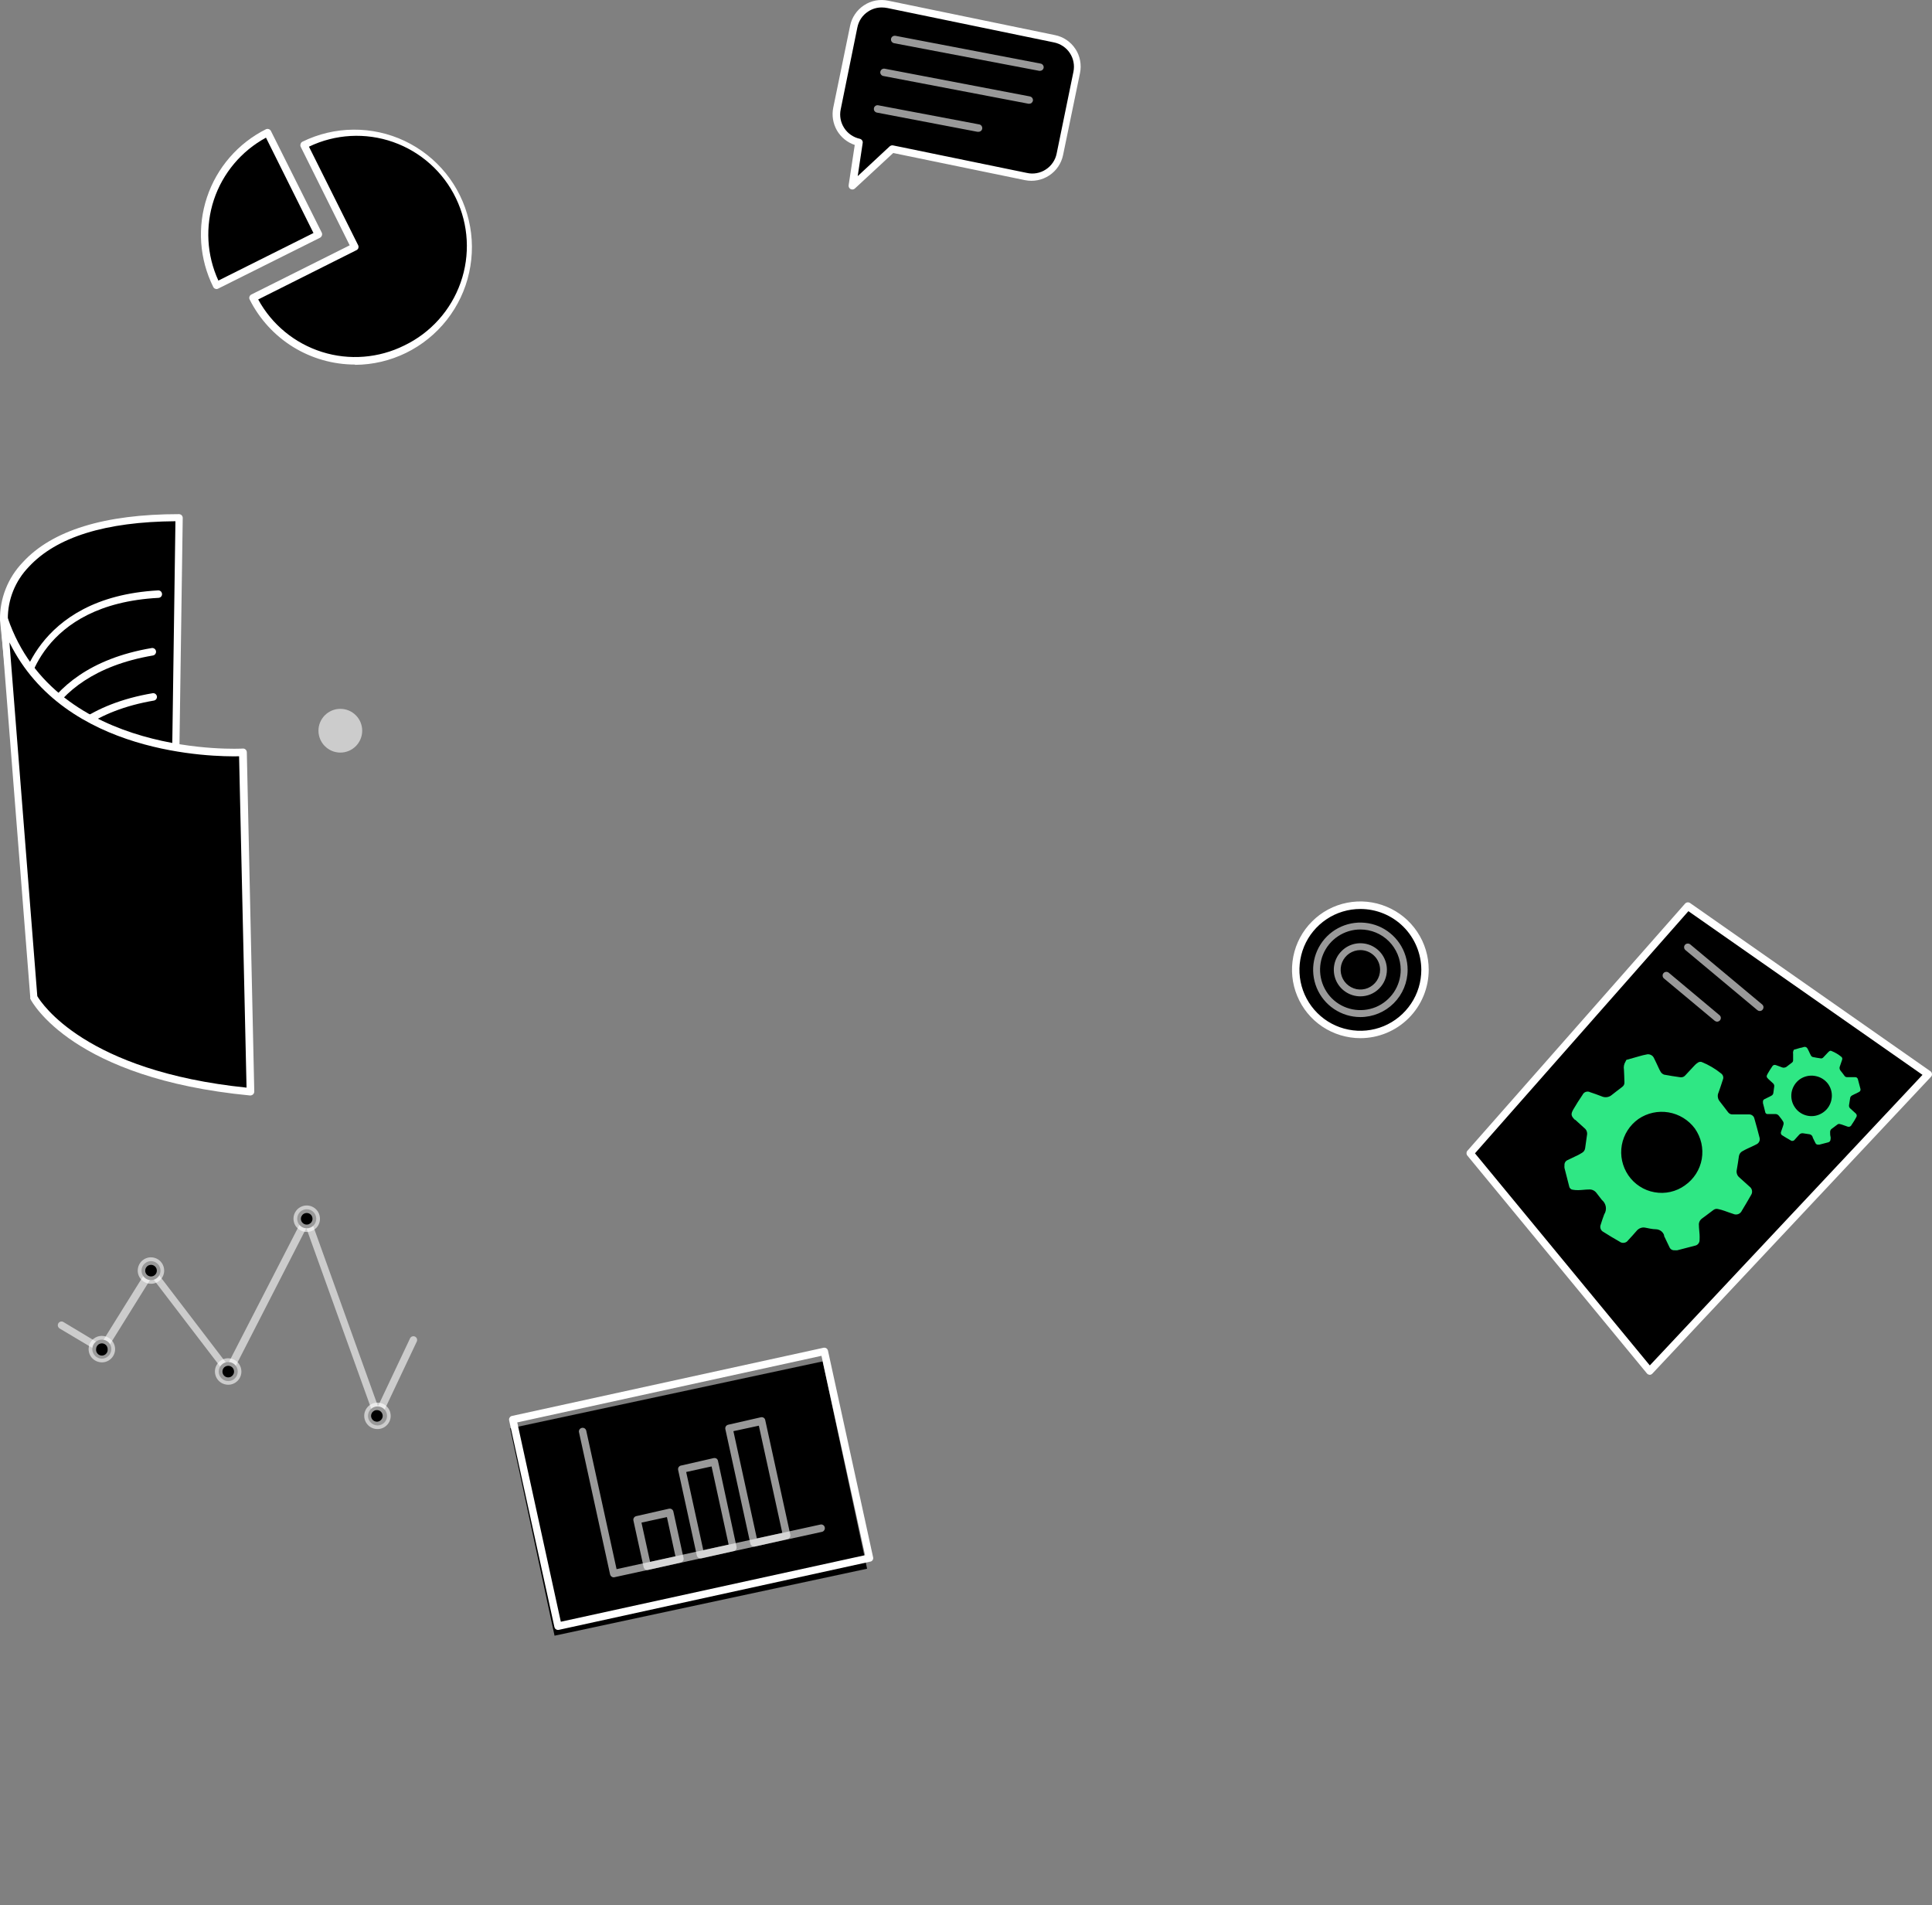 <?xml version="1.0"?>
<svg width="360" height="355" xmlns="http://www.w3.org/2000/svg" xmlns:svg="http://www.w3.org/2000/svg">
 <rect width="100%" height="100%" fill="#808080" stroke="none"/>
 <g class="layer">
  <title>Layer 1</title>
  <path d="m70.35,264.52c-0.14,0 -0.27,-0.05 -0.38,-0.13c-0.11,-0.08 -0.19,-0.2 -0.23,-0.32l-12.66,-35.24l-13.86,27.06c-0.05,0.1 -0.13,0.19 -0.23,0.25c-0.1,0.07 -0.21,0.11 -0.32,0.12c-0.12,0.01 -0.24,-0.01 -0.34,-0.06c-0.11,-0.05 -0.2,-0.12 -0.27,-0.21l-13.78,-18.02l-8.62,13.86c-0.05,0.07 -0.11,0.14 -0.18,0.2c-0.07,0.05 -0.16,0.09 -0.24,0.11c-0.09,0.02 -0.18,0.03 -0.27,0.02c-0.09,-0.02 -0.18,-0.05 -0.26,-0.1l-7.61,-4.53c-0.15,-0.1 -0.26,-0.25 -0.31,-0.43c-0.04,-0.18 -0.01,-0.37 0.08,-0.53c0.05,-0.08 0.11,-0.14 0.18,-0.2c0.08,-0.05 0.16,-0.09 0.25,-0.12c0.09,-0.02 0.18,-0.02 0.27,-0.01c0.09,0.02 0.18,0.05 0.26,0.1l6.93,4.16l8.78,-14.1c0.07,-0.09 0.15,-0.17 0.24,-0.23c0.1,-0.05 0.21,-0.08 0.32,-0.09c0.11,-0.01 0.22,0.01 0.33,0.05c0.1,0.05 0.19,0.12 0.25,0.21l13.72,17.95l14.14,-27.5c0.06,-0.12 0.16,-0.22 0.28,-0.29c0.12,-0.07 0.25,-0.09 0.39,-0.08c0.13,0.01 0.26,0.05 0.37,0.14c0.1,0.08 0.18,0.19 0.22,0.32l12.63,35.15l6,-12.7c0.09,-0.15 0.23,-0.27 0.4,-0.32c0.17,-0.05 0.35,-0.04 0.5,0.04c0.16,0.07 0.29,0.21 0.35,0.37c0.06,0.16 0.06,0.34 0,0.51l-6.71,14.2c-0.05,0.12 -0.14,0.22 -0.25,0.29c-0.11,0.07 -0.24,0.1 -0.37,0.1z" fill="white" fill-opacity="0.6" id="svg_19"/>
  <path d="m18.98,253.16c0.98,0 1.77,-0.8 1.77,-1.78c0,-0.98 -0.79,-1.77 -1.77,-1.77c-0.98,0 -1.78,0.79 -1.78,1.77c0,0.98 0.8,1.78 1.78,1.78z" fill="black" id="svg_20"/>
  <path d="m18.99,253.85c-0.49,0 -0.96,-0.14 -1.37,-0.41c-0.41,-0.27 -0.73,-0.65 -0.92,-1.1c-0.19,-0.45 -0.24,-0.95 -0.14,-1.43c0.09,-0.48 0.32,-0.92 0.67,-1.27c0.34,-0.34 0.78,-0.58 1.26,-0.68c0.48,-0.09 0.98,-0.04 1.43,0.14c0.45,0.19 0.84,0.5 1.11,0.91c0.27,0.41 0.42,0.88 0.42,1.37c0,0.65 -0.26,1.28 -0.72,1.74c-0.46,0.47 -1.09,0.73 -1.74,0.73zm0,-3.54c-0.14,0 -0.28,0.03 -0.41,0.08c-0.13,0.05 -0.25,0.13 -0.35,0.23c-0.1,0.1 -0.18,0.22 -0.24,0.35c-0.05,0.13 -0.08,0.27 -0.08,0.41c-0.02,0.15 0,0.31 0.04,0.45c0.05,0.15 0.13,0.28 0.23,0.39c0.1,0.12 0.22,0.21 0.36,0.27c0.14,0.06 0.29,0.1 0.45,0.1c0.15,0 0.3,-0.04 0.44,-0.1c0.14,-0.06 0.26,-0.15 0.36,-0.27c0.1,-0.11 0.18,-0.24 0.23,-0.39c0.04,-0.14 0.06,-0.3 0.04,-0.45c0,-0.28 -0.11,-0.55 -0.31,-0.75c-0.2,-0.2 -0.47,-0.32 -0.76,-0.32z" fill="white" fill-opacity="0.6" id="svg_21"/>
  <path d="m28.14,238.53c0.98,0 1.77,-0.79 1.77,-1.77c0,-0.98 -0.79,-1.77 -1.77,-1.77c-0.98,0 -1.77,0.79 -1.77,1.77c0,0.98 0.79,1.77 1.77,1.77z" fill="black" id="svg_22"/>
  <path d="m28.14,239.21c-0.49,0.01 -0.97,-0.14 -1.38,-0.41c-0.4,-0.27 -0.72,-0.65 -0.91,-1.1c-0.19,-0.46 -0.24,-0.95 -0.14,-1.43c0.09,-0.48 0.33,-0.92 0.67,-1.27c0.35,-0.34 0.79,-0.58 1.27,-0.68c0.48,-0.09 0.98,-0.04 1.43,0.15c0.45,0.19 0.83,0.5 1.1,0.91c0.27,0.41 0.42,0.89 0.41,1.38c0,0.65 -0.26,1.27 -0.72,1.73c-0.46,0.46 -1.08,0.72 -1.73,0.72zm0,-3.53c-0.29,0 -0.56,0.11 -0.76,0.31c-0.21,0.21 -0.32,0.48 -0.32,0.77c0,0.21 0.06,0.42 0.18,0.6c0.12,0.18 0.29,0.32 0.49,0.4c0.19,0.08 0.41,0.1 0.62,0.06c0.21,-0.04 0.4,-0.14 0.56,-0.3c0.15,-0.15 0.25,-0.34 0.29,-0.55c0.04,-0.21 0.02,-0.43 -0.06,-0.63c-0.08,-0.19 -0.22,-0.36 -0.4,-0.48c-0.18,-0.12 -0.39,-0.18 -0.6,-0.18z" fill="white" fill-opacity="0.6" id="svg_23"/>
  <path d="m57.15,228.87c0.98,0 1.78,-0.79 1.78,-1.77c0,-0.98 -0.8,-1.78 -1.78,-1.78c-0.98,0 -1.77,0.8 -1.77,1.78c0,0.98 0.79,1.77 1.77,1.77z" fill="black" id="svg_24"/>
  <path d="m57.15,229.55c-0.49,0 -0.96,-0.14 -1.37,-0.42c-0.41,-0.27 -0.72,-0.65 -0.91,-1.1c-0.18,-0.46 -0.23,-0.95 -0.14,-1.43c0.1,-0.48 0.34,-0.92 0.68,-1.27c0.35,-0.34 0.79,-0.57 1.27,-0.67c0.48,-0.09 0.98,-0.04 1.43,0.15c0.45,0.19 0.83,0.51 1.1,0.91c0.27,0.41 0.41,0.89 0.41,1.38c0,0.32 -0.06,0.64 -0.19,0.94c-0.12,0.3 -0.3,0.57 -0.53,0.8c-0.23,0.22 -0.51,0.41 -0.8,0.53c-0.3,0.12 -0.62,0.18 -0.95,0.18zm0,-3.53c-0.21,0 -0.42,0.06 -0.6,0.18c-0.18,0.12 -0.31,0.29 -0.4,0.48c-0.08,0.2 -0.1,0.42 -0.06,0.63c0.04,0.21 0.15,0.4 0.3,0.55c0.15,0.15 0.34,0.26 0.55,0.3c0.21,0.04 0.43,0.02 0.63,-0.06c0.19,-0.09 0.36,-0.22 0.48,-0.4c0.12,-0.18 0.18,-0.39 0.18,-0.6c0,-0.29 -0.11,-0.56 -0.31,-0.77c-0.21,-0.2 -0.48,-0.31 -0.77,-0.31z" fill="white" fill-opacity="0.6" id="svg_25"/>
  <path d="m70.35,265.6c0.98,0 1.77,-0.79 1.77,-1.77c0,-0.98 -0.79,-1.77 -1.77,-1.77c-0.98,0 -1.78,0.79 -1.78,1.77c0,0.98 0.8,1.77 1.78,1.77z" fill="black" id="svg_26"/>
  <path d="m70.35,266.28c-0.49,0.01 -0.97,-0.14 -1.38,-0.41c-0.41,-0.27 -0.72,-0.65 -0.91,-1.1c-0.19,-0.45 -0.24,-0.95 -0.15,-1.43c0.1,-0.48 0.33,-0.92 0.68,-1.27c0.35,-0.34 0.79,-0.58 1.27,-0.67c0.48,-0.1 0.97,-0.05 1.42,0.14c0.46,0.19 0.84,0.51 1.11,0.91c0.27,0.41 0.41,0.89 0.41,1.38c0,0.65 -0.26,1.27 -0.72,1.73c-0.46,0.46 -1.08,0.72 -1.73,0.72zm0,-3.53c-0.15,-0.02 -0.31,0 -0.45,0.04c-0.15,0.05 -0.28,0.13 -0.39,0.23c-0.12,0.1 -0.21,0.22 -0.27,0.36c-0.06,0.14 -0.1,0.29 -0.1,0.44c0,0.16 0.04,0.31 0.1,0.44c0.06,0.14 0.15,0.27 0.27,0.37c0.11,0.1 0.24,0.18 0.39,0.22c0.14,0.05 0.3,0.07 0.45,0.05c0.26,-0.03 0.51,-0.16 0.68,-0.36c0.18,-0.19 0.28,-0.45 0.28,-0.72c0,-0.26 -0.1,-0.52 -0.28,-0.72c-0.17,-0.2 -0.42,-0.32 -0.68,-0.35z" fill="white" fill-opacity="0.6" id="svg_27"/>
  <path d="m42.53,257.34c0.98,0 1.77,-0.79 1.77,-1.77c0,-0.98 -0.79,-1.78 -1.77,-1.78c-0.98,0 -1.78,0.8 -1.78,1.78c0,0.98 0.8,1.77 1.78,1.77z" fill="black" id="svg_28"/>
  <path d="m42.53,258.02c-0.49,0 -0.97,-0.14 -1.38,-0.41c-0.41,-0.27 -0.72,-0.65 -0.91,-1.1c-0.19,-0.46 -0.24,-0.95 -0.15,-1.43c0.1,-0.48 0.33,-0.92 0.68,-1.27c0.35,-0.35 0.79,-0.58 1.27,-0.68c0.48,-0.09 0.97,-0.04 1.43,0.15c0.45,0.19 0.83,0.5 1.1,0.91c0.27,0.41 0.41,0.89 0.41,1.38c0,0.65 -0.26,1.27 -0.72,1.73c-0.46,0.46 -1.08,0.72 -1.73,0.72zm0,-3.53c-0.29,0 -0.56,0.11 -0.77,0.31c-0.2,0.21 -0.31,0.48 -0.31,0.77c0,0.21 0.06,0.42 0.18,0.6c0.12,0.18 0.29,0.32 0.48,0.4c0.2,0.08 0.42,0.1 0.63,0.06c0.21,-0.04 0.4,-0.14 0.55,-0.3c0.15,-0.15 0.26,-0.34 0.3,-0.55c0.04,-0.21 0.02,-0.43 -0.06,-0.62c-0.08,-0.2 -0.22,-0.37 -0.4,-0.49c-0.18,-0.12 -0.39,-0.18 -0.6,-0.18z" fill="white" fill-opacity="0.6" id="svg_29"/>
  <path d="m0.71,115.39c0,0 -1.73,-18.96 32.57,-18.96l-1.02,72.41l-27.46,-12.16l-4.09,-41.29z" fill="black" id="svg_30"/>
  <path d="m32.31,169.53c-0.09,0.02 -0.19,0.02 -0.29,0l-27.44,-12.15c-0.12,-0.06 -0.21,-0.13 -0.29,-0.23c-0.07,-0.1 -0.12,-0.22 -0.13,-0.34l-4.16,-41.3c-0.03,-1.98 0.33,-3.94 1.06,-5.78c0.72,-1.84 1.81,-3.52 3.18,-4.95c5.44,-5.95 15.25,-8.98 29.11,-8.98c0.1,0 0.19,0.02 0.27,0.06c0.09,0.03 0.17,0.08 0.23,0.15c0.13,0.13 0.2,0.31 0.2,0.49l-1.04,72.35c-0.01,0.12 -0.04,0.23 -0.09,0.33c-0.06,0.09 -0.14,0.18 -0.23,0.24c-0.11,0.08 -0.24,0.11 -0.38,0.11zm-26.75,-13.29l26.13,11.57l1,-70.69c-13.06,0.1 -22.18,2.95 -27.32,8.5c-2.52,2.6 -3.93,6.08 -3.91,9.7l4.1,40.92z" fill="white" id="svg_31"/>
  <path d="m4.17,129.9c-0.18,-0.02 -0.34,-0.12 -0.45,-0.27c-0.11,-0.14 -0.16,-0.32 -0.14,-0.5c0,-0.18 2.42,-17.83 25.88,-19.12c0.09,-0.01 0.18,0.01 0.27,0.04c0.08,0.03 0.16,0.07 0.23,0.13c0.07,0.07 0.12,0.14 0.16,0.22c0.04,0.08 0.07,0.17 0.07,0.26c0.01,0.09 0,0.19 -0.03,0.27c-0.03,0.09 -0.08,0.17 -0.14,0.24c-0.06,0.07 -0.13,0.12 -0.21,0.16c-0.09,0.04 -0.18,0.06 -0.27,0.07c-22.3,1.18 -24.53,17.12 -24.62,17.85c-0.01,0.19 -0.1,0.36 -0.24,0.48c-0.14,0.12 -0.32,0.18 -0.51,0.17z" fill="white" id="svg_32"/>
  <path d="m5.38,143.4c-0.09,0 -0.18,-0.02 -0.26,-0.06c-0.09,-0.03 -0.16,-0.08 -0.23,-0.15c-0.06,-0.06 -0.11,-0.14 -0.14,-0.23c-0.03,-0.08 -0.05,-0.17 -0.05,-0.26c0,-0.17 0.36,-18.02 23.57,-21.95c0.18,-0.03 0.37,0.02 0.52,0.13c0.15,0.11 0.25,0.27 0.28,0.46c0.03,0.18 -0.02,0.37 -0.13,0.52c-0.1,0.15 -0.27,0.25 -0.45,0.28c-21.99,3.76 -22.38,19.9 -22.38,20.58c0,0.1 -0.02,0.19 -0.06,0.27c-0.04,0.09 -0.09,0.16 -0.16,0.23c-0.07,0.06 -0.15,0.11 -0.24,0.14c-0.08,0.03 -0.18,0.05 -0.27,0.04z" fill="white" id="svg_33"/>
  <path d="m5.56,151.82c-0.18,-0.01 -0.36,-0.08 -0.49,-0.21c-0.12,-0.13 -0.2,-0.3 -0.2,-0.49c0,-0.18 0.37,-18.02 23.56,-21.95c0.18,-0.03 0.37,0.01 0.52,0.12c0.15,0.11 0.25,0.27 0.29,0.45c0.01,0.09 0.01,0.18 -0.01,0.27c-0.02,0.09 -0.06,0.17 -0.11,0.25c-0.05,0.07 -0.12,0.14 -0.2,0.18c-0.08,0.05 -0.16,0.09 -0.25,0.1c-22.03,3.77 -22.39,20.42 -22.39,20.58c0,0.1 -0.02,0.19 -0.05,0.28c-0.04,0.08 -0.09,0.16 -0.16,0.22c-0.07,0.07 -0.15,0.12 -0.24,0.15c-0.08,0.04 -0.18,0.05 -0.27,0.05z" fill="white" id="svg_34"/>
  <path d="m154.36,283.62l-0.21,0l-2.63,-0.81c-0.09,-0.03 -0.18,-0.07 -0.25,-0.13c-0.08,-0.06 -0.14,-0.13 -0.18,-0.21c-0.05,-0.09 -0.08,-0.18 -0.09,-0.27c-0.01,-0.09 0,-0.19 0.02,-0.28c0.03,-0.09 0.07,-0.18 0.13,-0.25c0.06,-0.08 0.13,-0.14 0.21,-0.18c0.08,-0.05 0.17,-0.08 0.27,-0.09c0.09,-0.01 0.19,-0.01 0.28,0.02l2.67,0.83c0.1,0.02 0.18,0.05 0.26,0.1c0.08,0.04 0.15,0.11 0.2,0.18c0.05,0.08 0.09,0.16 0.12,0.25c0.02,0.09 0.02,0.18 0.01,0.28c-0.02,0.09 -0.05,0.17 -0.1,0.25c-0.05,0.08 -0.11,0.15 -0.19,0.2c-0.07,0.06 -0.16,0.1 -0.25,0.12c-0.08,0.02 -0.18,0.02 -0.27,0.01l0,-0.02z" fill="white" fill-opacity="0.6" id="svg_37"/>
  <path d="m75.6,64.99c5.03,-2.51 8.86,-6.93 10.64,-12.26c1.78,-5.34 1.37,-11.17 -1.14,-16.2c-2.52,-5.03 -6.93,-8.86 -12.27,-10.64c-5.33,-1.78 -11.16,-1.37 -16.19,1.15l9.48,18.97l-18.98,9.48c1.25,2.5 2.97,4.72 5.08,6.55c2.1,1.82 4.54,3.22 7.19,4.1c2.64,0.88 5.43,1.23 8.21,1.03c2.78,-0.19 5.49,-0.93 7.98,-2.18z" fill="black" id="svg_38"/>
  <path d="m66.13,67.93c-4.07,-0.01 -8.05,-1.14 -11.52,-3.28c-3.46,-2.14 -6.26,-5.2 -8.09,-8.84c-0.08,-0.16 -0.1,-0.35 -0.04,-0.52c0.06,-0.18 0.18,-0.32 0.35,-0.41l18.33,-9.17l-9.14,-18.38c-0.07,-0.17 -0.07,-0.36 0,-0.53c0.02,-0.09 0.07,-0.17 0.13,-0.24c0.06,-0.06 0.13,-0.12 0.21,-0.16c2.96,-1.45 6.2,-2.22 9.5,-2.24c3.29,-0.03 6.55,0.69 9.52,2.09c2.98,1.41 5.6,3.47 7.68,6.03c2.07,2.56 3.54,5.55 4.29,8.76c0.76,3.2 0.78,6.54 0.07,9.75c-0.7,3.22 -2.13,6.23 -4.16,8.82c-2.04,2.59 -4.63,4.69 -7.59,6.14c-2.96,1.45 -6.2,2.21 -9.49,2.23l-0.05,-0.05zm-18.02,-12.13c2.55,4.68 6.81,8.18 11.89,9.78c5.07,1.6 10.58,1.16 15.34,-1.21c4.91,-2.36 8.68,-6.57 10.49,-11.71c1.81,-5.14 1.5,-10.79 -0.86,-15.7c-2.35,-4.91 -6.57,-8.68 -11.7,-10.49c-5.14,-1.81 -10.79,-1.5 -15.7,0.86l9.16,18.35c0.04,0.08 0.07,0.17 0.08,0.26c0,0.09 -0.01,0.18 -0.03,0.27c-0.03,0.09 -0.08,0.17 -0.14,0.24c-0.06,0.06 -0.13,0.12 -0.21,0.16l-18.32,9.19z" fill="white" id="svg_39"/>
  <path d="m40.37,53.17l18.97,-9.49l-9.42,-18.97c-2.5,1.24 -4.73,2.96 -6.56,5.06c-1.83,2.1 -3.23,4.54 -4.12,7.19c-0.89,2.64 -1.24,5.43 -1.05,8.21c0.19,2.78 0.93,5.5 2.18,8z" fill="black" id="svg_40"/>
  <path d="m40.37,53.86c-0.13,0 -0.26,-0.04 -0.37,-0.1c-0.11,-0.07 -0.2,-0.16 -0.26,-0.28c-2.59,-5.2 -3.01,-11.21 -1.17,-16.73c1.84,-5.51 5.79,-10.07 10.99,-12.67c0.16,-0.07 0.35,-0.08 0.52,-0.02c0.18,0.06 0.32,0.18 0.4,0.34l9.49,18.98c0.07,0.17 0.07,0.36 0,0.53c-0.07,0.17 -0.2,0.32 -0.36,0.4l-18.98,9.48c-0.08,0.04 -0.17,0.07 -0.26,0.07zm9.19,-28.21c-4.58,2.49 -8.05,6.62 -9.7,11.56c-1.64,4.95 -1.35,10.33 0.83,15.07l17.72,-8.86l-8.85,-17.77z" fill="white" id="svg_41"/>
  <path d="m196.43,7.2l-31.06,-6.39c-0.69,-0.14 -1.4,-0.14 -2.09,-0.01c-0.68,0.13 -1.34,0.4 -1.92,0.78c-0.59,0.39 -1.09,0.89 -1.48,1.47c-0.39,0.58 -0.67,1.23 -0.81,1.92l-3.13,15.25c-0.14,0.68 -0.14,1.39 -0.01,2.08c0.13,0.68 0.4,1.34 0.79,1.92c0.38,0.59 0.88,1.09 1.46,1.48c0.58,0.39 1.23,0.66 1.92,0.8l-1.22,8.12l7.4,-6.85l24.95,5.13c0.69,0.14 1.4,0.15 2.08,0.01c0.69,-0.13 1.35,-0.4 1.93,-0.78c0.59,-0.39 1.09,-0.89 1.48,-1.47c0.39,-0.58 0.67,-1.23 0.81,-1.92l3.13,-15.25c0.14,-0.69 0.15,-1.4 0.01,-2.09c-0.14,-0.69 -0.41,-1.35 -0.8,-1.94c-0.4,-0.59 -0.9,-1.09 -1.49,-1.48c-0.59,-0.38 -1.25,-0.65 -1.95,-0.78z" fill="black" id="svg_84"/>
  <path d="m158.82,35.31c-0.11,0 -0.23,-0.03 -0.33,-0.08c-0.12,-0.07 -0.22,-0.17 -0.29,-0.3c-0.06,-0.12 -0.09,-0.27 -0.07,-0.41l1.14,-7.51c-1.4,-0.47 -2.58,-1.43 -3.32,-2.71c-0.73,-1.27 -0.98,-2.78 -0.69,-4.22l3.14,-15.25c0.15,-0.78 0.46,-1.52 0.91,-2.18c0.44,-0.66 1.01,-1.22 1.68,-1.66c0.66,-0.44 1.39,-0.74 2.17,-0.89c0.78,-0.14 1.57,-0.13 2.35,0.03l31.06,6.41c0.77,0.15 1.51,0.46 2.16,0.9c0.66,0.45 1.22,1.01 1.65,1.67c0.44,0.66 0.74,1.4 0.88,2.18c0.15,0.77 0.14,1.57 -0.02,2.34l-3.15,15.25c-0.32,1.56 -1.24,2.93 -2.58,3.81c-1.32,0.88 -2.95,1.19 -4.51,0.88l-24.56,-5.06l-7.14,6.61c-0.13,0.12 -0.3,0.19 -0.48,0.19zm5.47,-33.92c-0.91,0 -1.79,0.26 -2.54,0.77c-0.52,0.33 -0.96,0.77 -1.31,1.29c-0.34,0.51 -0.57,1.09 -0.69,1.7l-3.1,15.25c-0.25,1.19 -0.01,2.44 0.66,3.46c0.66,1.02 1.71,1.74 2.9,2c0.17,0.04 0.32,0.14 0.42,0.28c0.11,0.14 0.15,0.32 0.12,0.5l-0.93,6.18l5.96,-5.55c0.09,-0.07 0.18,-0.13 0.29,-0.16c0.1,-0.03 0.21,-0.04 0.32,-0.02l24.95,5.13c0.6,0.14 1.23,0.15 1.83,0.04c0.61,-0.11 1.19,-0.34 1.7,-0.68c0.52,-0.33 0.96,-0.77 1.31,-1.28c0.35,-0.51 0.59,-1.08 0.71,-1.68l3.13,-15.25c0.12,-0.6 0.13,-1.21 0.01,-1.81c-0.11,-0.59 -0.34,-1.16 -0.68,-1.67c-0.33,-0.51 -0.76,-0.94 -1.27,-1.28c-0.5,-0.34 -1.07,-0.58 -1.66,-0.7l-31.05,-6.41c-0.36,-0.07 -0.72,-0.11 -1.08,-0.11z" fill="white" id="svg_85"/>
  <path d="m191.79,19.33l-0.14,0l-27.06,-5.17c-0.18,-0.03 -0.34,-0.14 -0.44,-0.29c-0.11,-0.15 -0.15,-0.33 -0.11,-0.51c0.03,-0.18 0.14,-0.34 0.29,-0.45c0.16,-0.1 0.34,-0.14 0.52,-0.11l27.06,5.17c0.18,0.04 0.34,0.14 0.45,0.3c0.1,0.15 0.14,0.34 0.11,0.52c-0.04,0.15 -0.13,0.29 -0.25,0.39c-0.12,0.1 -0.28,0.15 -0.43,0.15z" fill="white" fill-opacity="0.6" id="svg_86"/>
  <path d="m182.26,24.56l-0.12,0l-18.74,-3.58c-0.09,-0.02 -0.18,-0.05 -0.25,-0.1c-0.08,-0.05 -0.15,-0.12 -0.2,-0.19c-0.05,-0.08 -0.09,-0.16 -0.11,-0.25c-0.01,-0.1 -0.01,-0.19 0,-0.28c0.02,-0.09 0.06,-0.17 0.1,-0.25c0.06,-0.07 0.12,-0.14 0.19,-0.19c0.08,-0.05 0.16,-0.08 0.25,-0.1c0.09,-0.02 0.18,-0.02 0.27,0l18.75,3.55c0.19,0.02 0.36,0.11 0.47,0.25c0.12,0.14 0.17,0.33 0.16,0.51c-0.02,0.19 -0.11,0.36 -0.25,0.47c-0.15,0.12 -0.33,0.17 -0.52,0.16z" fill="white" fill-opacity="0.6" id="svg_87"/>
  <path d="m45.22,140.2c0,0 -35.29,2.18 -44.51,-24.81l5.54,70.42c0,0 7.35,14.45 40.4,17.61l-1.43,-63.22z" fill="black" id="svg_88"/>
  <path d="m46.66,204.12l-0.07,0c-33.05,-3.16 -40.64,-17.39 -40.95,-18.02c-0.02,-0.09 -0.02,-0.18 0,-0.27l-5.54,-70.41c-0.01,-0.17 0.03,-0.34 0.14,-0.48c0.1,-0.13 0.25,-0.22 0.41,-0.26c0.17,-0.04 0.34,-0.01 0.49,0.07c0.15,0.09 0.26,0.23 0.3,0.39c8.94,26.18 43.47,24.37 43.82,24.34c0.09,-0.01 0.19,0.01 0.28,0.04c0.09,0.04 0.17,0.09 0.23,0.15c0.14,0.13 0.21,0.3 0.22,0.49l1.39,63.22c0,0.2 -0.08,0.39 -0.22,0.53c-0.14,0.13 -0.31,0.2 -0.5,0.21zm-39.71,-18.51c0.76,1.3 8.95,13.97 38.99,17.05l-1.39,-61.74c-4.82,0.1 -32.46,-0.23 -42.79,-21.22l5.19,65.91z" fill="white" id="svg_89"/>
  <path d="m273.93,214.89l40.57,-46.07l44.79,31.34l-51.9,55.31l-33.46,-40.58z" fill="black" id="svg_90"/>
  <path d="m307.39,256.17c-0.1,-0.01 -0.19,-0.04 -0.28,-0.08c-0.09,-0.04 -0.17,-0.1 -0.23,-0.18l-33.46,-40.59c-0.11,-0.13 -0.16,-0.29 -0.16,-0.45c0,-0.16 0.05,-0.32 0.16,-0.44l40.57,-46.06c0.12,-0.13 0.27,-0.21 0.44,-0.23c0.17,-0.02 0.34,0.02 0.49,0.12l44.78,31.34c0.09,0.05 0.15,0.13 0.2,0.21c0.05,0.09 0.09,0.19 0.09,0.29c0.02,0.09 0.01,0.19 -0.02,0.29c-0.03,0.09 -0.09,0.18 -0.16,0.25l-51.91,55.3c-0.06,0.07 -0.14,0.13 -0.23,0.17c-0.09,0.04 -0.18,0.06 -0.28,0.06zm-32.55,-41.27l32.58,39.52l50.81,-54.14l-43.62,-30.5l-39.77,45.12z" fill="white" id="svg_91"/>
  <path d="m303.05,197.49l2.44,-0.69c0.42,-0.13 0.85,-0.23 1.28,-0.31c0.26,-0.08 0.54,-0.06 0.79,0.05c0.26,0.1 0.46,0.29 0.59,0.53c0.31,0.59 0.56,1.18 0.85,1.78c0.13,0.32 0.3,0.63 0.48,0.93c0.15,0.21 0.36,0.37 0.6,0.46c1.02,0.19 2.03,0.35 3.04,0.49c0.18,0.02 0.36,-0.01 0.52,-0.07c0.17,-0.07 0.32,-0.19 0.43,-0.33c0.56,-0.58 1.08,-1.18 1.64,-1.76c0.2,-0.23 0.44,-0.43 0.71,-0.6c0.09,-0.05 0.2,-0.09 0.31,-0.11c0.11,-0.02 0.23,-0.01 0.34,0.02c1.32,0.53 2.55,1.26 3.66,2.16c0.17,0.13 0.29,0.31 0.35,0.52c0.05,0.2 0.04,0.42 -0.05,0.62c-0.26,0.79 -0.51,1.59 -0.8,2.38c-0.13,0.27 -0.18,0.58 -0.13,0.88c0.04,0.29 0.16,0.57 0.36,0.8c0.54,0.66 1.05,1.39 1.57,2.04c0.1,0.12 0.22,0.22 0.37,0.29c0.14,0.06 0.3,0.09 0.46,0.08l1.64,0l1.38,0c0.23,-0.01 0.45,0.05 0.64,0.19c0.18,0.13 0.32,0.32 0.37,0.54c0.35,1.21 0.68,2.43 0.99,3.65c0.05,0.23 0.03,0.48 -0.08,0.69c-0.1,0.22 -0.28,0.39 -0.49,0.49c-0.58,0.32 -1.21,0.57 -1.8,0.86c-0.28,0.14 -0.56,0.27 -0.82,0.43c-0.18,0.09 -0.33,0.22 -0.45,0.39c-0.11,0.16 -0.19,0.35 -0.22,0.55c-0.12,0.86 -0.25,1.71 -0.4,2.55c-0.06,0.25 -0.04,0.52 0.04,0.76c0.08,0.25 0.23,0.46 0.43,0.63c0.64,0.58 1.29,1.15 1.93,1.74c0.24,0.18 0.4,0.44 0.44,0.73c0.05,0.29 -0.01,0.58 -0.18,0.83c-0.55,0.97 -1.12,1.94 -1.7,2.89c-0.07,0.15 -0.16,0.29 -0.28,0.4c-0.12,0.11 -0.25,0.2 -0.41,0.26c-0.15,0.05 -0.31,0.08 -0.48,0.07c-0.16,-0.01 -0.32,-0.05 -0.47,-0.12c-0.54,-0.16 -1.05,-0.37 -1.58,-0.55c-0.52,-0.18 -0.76,-0.24 -1.15,-0.33c-0.16,-0.05 -0.33,-0.06 -0.49,-0.04c-0.16,0.03 -0.32,0.1 -0.45,0.2c-0.72,0.53 -1.39,1.06 -2.14,1.6c-0.19,0.14 -0.35,0.33 -0.45,0.55c-0.1,0.22 -0.14,0.47 -0.11,0.71c0,0.55 0.09,1.12 0.12,1.69c0.02,0.34 0.02,0.69 0,1.04c0.01,0.24 -0.07,0.48 -0.22,0.67c-0.15,0.2 -0.36,0.33 -0.6,0.38l-3.31,0.86c-0.17,0.02 -0.35,0.02 -0.53,0c-0.19,0.02 -0.39,-0.02 -0.56,-0.12c-0.17,-0.1 -0.3,-0.25 -0.38,-0.43c-0.34,-0.7 -0.68,-1.39 -1.01,-2.11c-0.01,-0.05 -0.01,-0.1 0,-0.15c-0.11,-0.32 -0.32,-0.59 -0.59,-0.79c-0.28,-0.19 -0.6,-0.3 -0.93,-0.31c-0.67,0 -1.39,-0.19 -2,-0.3c-0.3,-0.06 -0.61,-0.03 -0.89,0.08c-0.28,0.11 -0.53,0.29 -0.72,0.53c-0.51,0.58 -1.01,1.16 -1.55,1.72c-0.09,0.13 -0.2,0.24 -0.33,0.33c-0.13,0.08 -0.28,0.14 -0.43,0.16c-0.15,0.03 -0.31,0.02 -0.46,-0.02c-0.16,-0.04 -0.3,-0.11 -0.42,-0.21c-1.01,-0.57 -1.99,-1.16 -2.98,-1.79c-0.24,-0.12 -0.44,-0.33 -0.53,-0.59c-0.09,-0.26 -0.08,-0.55 0.03,-0.8c0.18,-0.63 0.42,-1.26 0.64,-1.88c0.27,-0.42 0.38,-0.93 0.3,-1.43c-0.08,-0.49 -0.34,-0.94 -0.73,-1.26c-0.33,-0.44 -0.69,-0.87 -1.02,-1.32c-0.16,-0.21 -0.37,-0.38 -0.61,-0.49c-0.25,-0.12 -0.51,-0.16 -0.78,-0.14c-0.65,0 -1.3,0.11 -1.95,0.12c-0.35,0.01 -0.69,-0.01 -1.03,-0.07c-0.16,-0.01 -0.32,-0.07 -0.44,-0.18c-0.13,-0.1 -0.22,-0.24 -0.25,-0.4c-0.29,-1.17 -0.6,-2.32 -0.89,-3.48c-0.02,-0.16 -0.02,-0.33 0,-0.5c-0.02,-0.19 0.02,-0.39 0.12,-0.56c0.09,-0.17 0.24,-0.31 0.42,-0.39l2.08,-1c0.21,-0.11 0.41,-0.22 0.61,-0.35c0.17,-0.09 0.31,-0.22 0.42,-0.37c0.11,-0.16 0.18,-0.34 0.2,-0.53c0.11,-0.82 0.24,-1.64 0.35,-2.47c0.04,-0.23 0.02,-0.47 -0.07,-0.7c-0.08,-0.22 -0.23,-0.41 -0.42,-0.56l-1.71,-1.55l-0.07,0c-0.71,-0.71 -0.78,-1.04 -0.3,-1.9c0.49,-0.86 1.16,-1.9 1.75,-2.77c0.06,-0.13 0.14,-0.24 0.25,-0.33c0.1,-0.09 0.22,-0.16 0.35,-0.2c0.13,-0.04 0.26,-0.06 0.4,-0.05c0.13,0.01 0.27,0.04 0.39,0.11c0.72,0.23 1.38,0.48 2.12,0.76c0.32,0.15 0.67,0.21 1.03,0.16c0.35,-0.05 0.67,-0.2 0.94,-0.44c0.62,-0.5 1.26,-0.97 1.9,-1.47c0.13,-0.09 0.24,-0.22 0.32,-0.37c0.07,-0.15 0.1,-0.32 0.09,-0.49c0,-0.79 -0.07,-1.56 -0.09,-2.35c-0.09,-0.52 0.01,-1.05 0.29,-1.5l0.16,-0.32zm10.91,23.38c0.82,-0.57 1.52,-1.3 2.06,-2.14c0.54,-0.84 0.91,-1.79 1.08,-2.77c0.17,-0.99 0.14,-2 -0.08,-2.98c-0.22,-0.97 -0.64,-1.89 -1.21,-2.71c-1.19,-1.59 -2.94,-2.67 -4.9,-3c-1.96,-0.33 -3.97,0.11 -5.61,1.23c-1.63,1.15 -2.74,2.89 -3.1,4.86c-0.35,1.96 0.09,3.98 1.21,5.63c0.56,0.82 1.28,1.53 2.12,2.07c0.84,0.55 1.78,0.92 2.76,1.09c0.98,0.18 1.99,0.16 2.96,-0.06c0.98,-0.22 1.9,-0.63 2.71,-1.22z" fill="#2FE784" id="svg_92"/>
  <path d="m334.27,195.59l1.22,-0.35c0.2,0 0.43,-0.11 0.64,-0.16c0.13,-0.04 0.26,-0.02 0.39,0.03c0.12,0.06 0.22,0.15 0.28,0.27c0.16,0.28 0.3,0.59 0.43,0.88c0.07,0.16 0.15,0.32 0.24,0.47c0.07,0.1 0.18,0.18 0.3,0.22c0.5,0.11 1.02,0.19 1.52,0.26c0.09,0.01 0.18,0 0.26,-0.04c0.09,-0.04 0.16,-0.09 0.22,-0.17l0.82,-0.87c0.1,-0.12 0.21,-0.22 0.35,-0.3c0.05,-0.03 0.1,-0.04 0.16,-0.04c0.06,0 0.12,0.01 0.17,0.04c0.66,0.26 1.28,0.63 1.83,1.08c0.08,0.06 0.15,0.15 0.17,0.25c0.03,0.11 0.02,0.22 -0.02,0.32c-0.14,0.38 -0.26,0.79 -0.4,1.17c-0.07,0.14 -0.09,0.29 -0.07,0.44c0.02,0.15 0.08,0.29 0.18,0.41c0.28,0.33 0.53,0.68 0.79,1.03c0.05,0.06 0.11,0.1 0.19,0.13c0.07,0.03 0.15,0.05 0.23,0.05l0.81,0l0.7,0c0.11,-0.01 0.23,0.02 0.32,0.09c0.09,0.07 0.16,0.17 0.19,0.28c0.17,0.6 0.33,1.21 0.48,1.82c0.03,0.11 0.02,0.23 -0.03,0.34c-0.06,0.11 -0.15,0.19 -0.26,0.24c-0.27,0.16 -0.59,0.29 -0.88,0.43l-0.42,0.22c-0.09,0.05 -0.16,0.12 -0.22,0.2c-0.06,0.08 -0.1,0.17 -0.11,0.27c-0.07,0.43 -0.13,0.85 -0.2,1.28c-0.03,0.12 -0.02,0.25 0.02,0.37c0.04,0.12 0.12,0.23 0.22,0.31l0.96,0.87c0.05,0.04 0.11,0.1 0.14,0.16c0.04,0.06 0.07,0.13 0.08,0.2c0.01,0.07 0.01,0.15 -0.01,0.22c-0.02,0.07 -0.05,0.14 -0.09,0.2c-0.26,0.48 -0.56,0.97 -0.85,1.38c-0.03,0.07 -0.08,0.14 -0.14,0.2c-0.06,0.05 -0.12,0.1 -0.2,0.13c-0.08,0.02 -0.16,0.04 -0.24,0.03c-0.08,0 -0.16,-0.02 -0.23,-0.05l-0.79,-0.28c-0.19,-0.07 -0.38,-0.13 -0.57,-0.17c-0.08,-0.03 -0.17,-0.03 -0.25,-0.02c-0.08,0.02 -0.16,0.05 -0.22,0.1l-1.07,0.8c-0.1,0.07 -0.18,0.16 -0.23,0.28c-0.05,0.11 -0.07,0.23 -0.06,0.35c0,0.28 0,0.56 0.07,0.83c0.07,0.28 0,0.37 0,0.53c0,0.12 -0.04,0.24 -0.12,0.34c-0.07,0.09 -0.18,0.16 -0.3,0.19l-1.65,0.43c-0.08,0 -0.17,0 -0.26,0c-0.1,0 -0.2,-0.02 -0.28,-0.07c-0.08,-0.05 -0.15,-0.12 -0.19,-0.21c-0.17,-0.35 -0.34,-0.71 -0.52,-1.05c0,0 0,0 0,-0.09c-0.05,-0.15 -0.15,-0.29 -0.29,-0.39c-0.14,-0.09 -0.3,-0.15 -0.47,-0.15l-1,-0.15c-0.14,-0.03 -0.3,-0.02 -0.44,0.04c-0.14,0.05 -0.27,0.14 -0.36,0.27c-0.25,0.29 -0.51,0.56 -0.78,0.86c-0.04,0.06 -0.09,0.12 -0.16,0.16c-0.07,0.04 -0.14,0.07 -0.22,0.08c-0.07,0.01 -0.15,0.01 -0.23,-0.01c-0.07,-0.02 -0.14,-0.06 -0.2,-0.11c-0.5,-0.28 -1,-0.58 -1.49,-0.89c-0.12,-0.05 -0.22,-0.16 -0.26,-0.28c-0.05,-0.13 -0.05,-0.27 0,-0.4c0.1,-0.32 0.22,-0.63 0.33,-0.94c0.24,-0.68 0.22,-0.79 -0.22,-1.39l-0.51,-0.66c-0.08,-0.11 -0.19,-0.19 -0.31,-0.25c-0.12,-0.06 -0.25,-0.08 -0.39,-0.07l-0.97,0c-0.17,0.01 -0.34,0.01 -0.51,0c-0.08,-0.01 -0.16,-0.05 -0.22,-0.1c-0.06,-0.05 -0.1,-0.13 -0.13,-0.2c-0.13,-0.59 -0.29,-1.15 -0.44,-1.74c0,-0.08 0,-0.16 0,-0.25c-0.01,-0.09 0.01,-0.19 0.06,-0.28c0.04,-0.08 0.12,-0.15 0.2,-0.19l1.04,-0.51c0.11,-0.05 0.21,-0.1 0.31,-0.17c0.08,-0.04 0.16,-0.11 0.21,-0.19c0.06,-0.08 0.09,-0.17 0.11,-0.26l0.17,-1.22c0.02,-0.12 0.01,-0.25 -0.04,-0.36c-0.04,-0.11 -0.12,-0.21 -0.21,-0.28l-0.85,-0.78c-0.35,-0.34 -0.39,-0.51 -0.14,-0.95c0.25,-0.45 0.57,-0.95 0.87,-1.39c0.03,-0.06 0.08,-0.12 0.13,-0.16c0.05,-0.05 0.11,-0.08 0.17,-0.1c0.07,-0.02 0.13,-0.03 0.2,-0.03c0.07,0.01 0.14,0.02 0.2,0.05c0.34,0.13 0.7,0.24 1.05,0.39c0.16,0.07 0.34,0.1 0.51,0.07c0.18,-0.02 0.34,-0.09 0.47,-0.21l0.95,-0.73c0.07,-0.05 0.12,-0.11 0.16,-0.19c0.03,-0.07 0.05,-0.16 0.05,-0.24l0,-1.19c-0.05,-0.26 0,-0.52 0.13,-0.74l0.02,-0.04zm5.44,11.69c0.42,-0.29 0.77,-0.65 1.04,-1.08c0.26,-0.42 0.45,-0.89 0.53,-1.39c0.09,-0.49 0.08,-0.99 -0.03,-1.48c-0.11,-0.49 -0.32,-0.95 -0.61,-1.36c-0.59,-0.8 -1.47,-1.33 -2.45,-1.49c-0.98,-0.17 -1.98,0.05 -2.8,0.61c-0.82,0.58 -1.37,1.45 -1.55,2.43c-0.17,0.98 0.04,1.99 0.61,2.81c0.28,0.42 0.64,0.77 1.06,1.04c0.42,0.27 0.88,0.45 1.37,0.54c0.49,0.09 1,0.08 1.48,-0.03c0.49,-0.11 0.95,-0.32 1.35,-0.6z" fill="#2FE784" id="svg_93"/>
  <path d="m327.91,188.38c-0.17,0 -0.33,-0.06 -0.45,-0.16l-13.4,-11.19c-0.14,-0.12 -0.23,-0.28 -0.25,-0.47c-0.02,-0.18 0.04,-0.36 0.15,-0.5c0.12,-0.14 0.29,-0.23 0.47,-0.24c0.19,-0.02 0.37,0.03 0.51,0.14l13.41,11.2c0.07,0.06 0.13,0.13 0.17,0.21c0.04,0.08 0.07,0.17 0.08,0.26c0,0.09 -0.01,0.18 -0.04,0.27c-0.02,0.09 -0.07,0.16 -0.13,0.23c-0.06,0.08 -0.14,0.15 -0.23,0.19c-0.09,0.04 -0.19,0.06 -0.29,0.06z" fill="white" fill-opacity="0.6" id="svg_94"/>
  <path d="m319.95,190.37c-0.16,-0.01 -0.32,-0.07 -0.44,-0.17l-9.46,-7.89c-0.14,-0.12 -0.23,-0.28 -0.24,-0.47c-0.02,-0.18 0.03,-0.36 0.15,-0.5c0.12,-0.15 0.29,-0.24 0.47,-0.25c0.19,-0.02 0.37,0.04 0.51,0.15l9.45,7.91c0.07,0.05 0.13,0.12 0.18,0.2c0.04,0.08 0.07,0.17 0.08,0.26c0.01,0.09 0,0.18 -0.03,0.27c-0.03,0.09 -0.07,0.17 -0.13,0.24c-0.07,0.07 -0.15,0.14 -0.24,0.18c-0.1,0.04 -0.2,0.07 -0.3,0.07z" fill="white" fill-opacity="0.6" id="svg_95"/>
  <path d="m153.29,253.67l-58.24,12.48l8.28,38.63l58.24,-12.48l-8.28,-38.63z" fill="black" id="svg_96"/>
  <path d="m103.98,303.71c-0.16,0 -0.32,-0.06 -0.44,-0.16c-0.13,-0.1 -0.21,-0.24 -0.24,-0.4l-8.43,-38.5c-0.02,-0.09 -0.02,-0.18 -0.01,-0.27c0.02,-0.09 0.06,-0.17 0.11,-0.25c0.04,-0.07 0.1,-0.14 0.18,-0.19c0.07,-0.06 0.16,-0.09 0.25,-0.11l58.05,-12.7c0.09,-0.02 0.18,-0.02 0.27,0c0.09,0.01 0.18,0.04 0.25,0.09c0.08,0.05 0.15,0.12 0.2,0.19c0.05,0.08 0.09,0.16 0.11,0.25l8.41,38.51c0.02,0.08 0.03,0.17 0.01,0.26c-0.01,0.09 -0.04,0.17 -0.09,0.25c-0.05,0.08 -0.11,0.14 -0.19,0.2c-0.08,0.05 -0.16,0.09 -0.25,0.1l-58.04,12.71l-0.15,0.02zm-7.6,-38.67l8.12,37.14l56.69,-12.4l-8.12,-37.15l-56.69,12.41z" fill="white" id="svg_97"/>
  <path d="m140.5,288.18c-0.16,0 -0.31,-0.05 -0.43,-0.15c-0.13,-0.1 -0.21,-0.23 -0.25,-0.39l-4.66,-21.34c-0.02,-0.09 -0.02,-0.18 -0.01,-0.27c0.02,-0.09 0.05,-0.18 0.1,-0.26c0.1,-0.15 0.26,-0.26 0.44,-0.3l6.09,-1.39c0.08,-0.02 0.18,-0.02 0.26,-0.01c0.09,0.02 0.18,0.05 0.26,0.1c0.07,0.05 0.14,0.11 0.19,0.19c0.05,0.07 0.08,0.16 0.1,0.25l4.67,21.34c0.04,0.18 0.01,0.37 -0.09,0.53c-0.1,0.15 -0.25,0.26 -0.43,0.3l-6.09,1.39l-0.15,0.01zm-3.84,-21.51l4.37,19.99l4.74,-1.03l-4.37,-19.98l-4.74,1.02z" fill="white" fill-opacity="0.6" id="svg_98"/>
  <path d="m130.52,290.38c-0.16,0 -0.31,-0.06 -0.44,-0.16c-0.12,-0.1 -0.21,-0.24 -0.24,-0.4l-3.48,-15.93c-0.02,-0.08 -0.02,-0.18 0,-0.27c0.01,-0.08 0.04,-0.17 0.09,-0.25c0.05,-0.07 0.12,-0.14 0.19,-0.19c0.08,-0.05 0.16,-0.09 0.25,-0.1l6.08,-1.39c0.18,-0.04 0.37,-0.01 0.53,0.08c0.08,0.05 0.14,0.12 0.19,0.19c0.05,0.08 0.09,0.17 0.1,0.26l3.45,15.98c0.04,0.18 0.01,0.37 -0.09,0.53c-0.05,0.07 -0.11,0.14 -0.19,0.19c-0.07,0.05 -0.15,0.08 -0.24,0.1l-6.09,1.38l-0.11,-0.02zm-2.66,-16.1l3.19,14.57l4.72,-1.04l-3.18,-14.57l-4.73,1.04z" fill="white" fill-opacity="0.6" id="svg_99"/>
  <path d="m120.61,292.55c-0.16,0 -0.31,-0.05 -0.43,-0.15c-0.13,-0.1 -0.21,-0.24 -0.25,-0.39l-1.9,-8.68c-0.02,-0.09 -0.02,-0.18 -0.01,-0.27c0.02,-0.09 0.05,-0.18 0.1,-0.25c0.05,-0.08 0.11,-0.15 0.19,-0.2c0.07,-0.05 0.16,-0.09 0.25,-0.11l6.08,-1.38c0.19,-0.04 0.37,-0.01 0.53,0.09c0.15,0.1 0.26,0.25 0.3,0.43l1.9,8.68c0.04,0.18 0,0.37 -0.1,0.52c-0.1,0.16 -0.26,0.27 -0.44,0.31l-6.08,1.39l-0.14,0.01zm-1.08,-8.84l1.61,7.33l4.72,-1.04l-1.59,-7.32l-4.74,1.03z" fill="white" fill-opacity="0.6" id="svg_100"/>
  <path d="m114.36,293.91c-0.16,0 -0.32,-0.06 -0.44,-0.16c-0.12,-0.1 -0.21,-0.24 -0.24,-0.39l-5.79,-26.48c-0.03,-0.09 -0.03,-0.18 -0.01,-0.27c0.01,-0.09 0.05,-0.17 0.1,-0.25c0.05,-0.08 0.11,-0.14 0.18,-0.19c0.08,-0.05 0.16,-0.09 0.25,-0.11c0.09,-0.02 0.18,-0.02 0.27,-0.01c0.09,0.02 0.18,0.05 0.26,0.1c0.07,0.05 0.14,0.11 0.19,0.19c0.06,0.08 0.09,0.16 0.11,0.25l5.65,25.79l37.98,-8.31c0.08,-0.02 0.17,-0.02 0.26,-0.01c0.09,0.02 0.18,0.05 0.25,0.1c0.08,0.05 0.15,0.11 0.2,0.19c0.05,0.07 0.08,0.16 0.1,0.24c0.02,0.09 0.03,0.19 0.01,0.28c-0.01,0.09 -0.05,0.17 -0.1,0.25c-0.05,0.08 -0.11,0.14 -0.18,0.2c-0.08,0.05 -0.16,0.09 -0.25,0.11l-38.65,8.45l-0.15,0.03z" fill="white" fill-opacity="0.6" id="svg_101"/>
  <path d="m253.48,192.75c6.66,0 12.05,-5.39 12.05,-12.05c0,-6.65 -5.39,-12.04 -12.05,-12.04c-6.65,0 -12.04,5.39 -12.04,12.04c0,6.66 5.39,12.05 12.04,12.05z" fill="black" id="svg_102"/>
  <path d="m253.48,193.44c-2.51,0 -4.98,-0.75 -7.07,-2.14c-2.1,-1.4 -3.73,-3.39 -4.69,-5.72c-0.97,-2.33 -1.22,-4.89 -0.73,-7.36c0.49,-2.47 1.7,-4.74 3.49,-6.52c1.78,-1.79 4.05,-3 6.52,-3.49c2.47,-0.49 5.03,-0.24 7.36,0.73c2.33,0.96 4.32,2.59 5.72,4.69c1.4,2.09 2.14,4.55 2.14,7.07c0,3.38 -1.34,6.62 -3.73,9.01c-2.39,2.39 -5.63,3.73 -9.01,3.73zm0,-24.07c-2.24,0 -4.44,0.66 -6.3,1.91c-1.87,1.25 -3.33,3.02 -4.19,5.1c-0.85,2.07 -1.08,4.36 -0.64,6.56c0.44,2.2 1.52,4.22 3.11,5.81c1.59,1.59 3.61,2.67 5.82,3.1c2.2,0.44 4.48,0.21 6.56,-0.65c2.07,-0.86 3.84,-2.32 5.09,-4.19c1.25,-1.86 1.91,-4.06 1.91,-6.31c-0.01,-3.01 -1.21,-5.89 -3.33,-8.01c-2.13,-2.13 -5.02,-3.32 -8.03,-3.32z" fill="white" id="svg_103"/>
  <path d="m253.48,189.51c-1.74,0 -3.44,-0.52 -4.89,-1.49c-1.44,-0.96 -2.57,-2.34 -3.24,-3.95c-0.66,-1.61 -0.84,-3.38 -0.5,-5.08c0.34,-1.71 1.18,-3.28 2.41,-4.51c1.23,-1.23 2.8,-2.07 4.51,-2.41c1.7,-0.34 3.47,-0.16 5.08,0.5c1.61,0.67 2.98,1.8 3.95,3.24c0.97,1.45 1.49,3.15 1.49,4.89c0,2.34 -0.93,4.58 -2.58,6.23c-1.65,1.65 -3.89,2.58 -6.23,2.58zm0,-16.32c-1.48,0 -2.93,0.44 -4.17,1.27c-1.24,0.82 -2.2,2 -2.77,3.37c-0.57,1.37 -0.71,2.88 -0.42,4.34c0.29,1.46 1,2.8 2.05,3.85c1.05,1.05 2.39,1.76 3.85,2.05c1.46,0.29 2.97,0.14 4.34,-0.42c1.37,-0.57 2.54,-1.54 3.37,-2.77c0.83,-1.24 1.27,-2.69 1.27,-4.18c0,-1.99 -0.8,-3.9 -2.2,-5.31c-1.41,-1.41 -3.32,-2.2 -5.32,-2.2z" fill="white" fill-opacity="0.6" id="svg_104"/>
  <path d="m253.48,185.65c-0.98,0 -1.93,-0.29 -2.74,-0.83c-0.82,-0.54 -1.45,-1.32 -1.83,-2.22c-0.37,-0.91 -0.47,-1.9 -0.28,-2.86c0.19,-0.96 0.66,-1.84 1.36,-2.53c0.69,-0.7 1.57,-1.17 2.53,-1.36c0.96,-0.19 1.95,-0.09 2.86,0.28c0.9,0.38 1.68,1.01 2.22,1.83c0.54,0.81 0.83,1.76 0.83,2.74c0,1.32 -0.52,2.58 -1.45,3.5c-0.92,0.93 -2.18,1.45 -3.5,1.45zm0,-8.62c-0.72,0 -1.43,0.22 -2.04,0.62c-0.6,0.4 -1.07,0.98 -1.35,1.65c-0.28,0.67 -0.35,1.41 -0.21,2.12c0.14,0.71 0.49,1.37 1.01,1.88c0.51,0.51 1.17,0.86 1.88,1.01c0.71,0.14 1.45,0.07 2.12,-0.21c0.67,-0.28 1.24,-0.75 1.65,-1.35c0.4,-0.61 0.62,-1.32 0.62,-2.05c0,-0.97 -0.39,-1.91 -1.08,-2.59c-0.69,-0.69 -1.62,-1.08 -2.6,-1.08z" fill="white" fill-opacity="0.6" id="svg_105"/>
  <path d="m193.78,13.2l-0.13,0l-27.06,-5.15c-0.18,-0.04 -0.34,-0.15 -0.45,-0.3c-0.1,-0.15 -0.14,-0.34 -0.11,-0.52c0.02,-0.09 0.05,-0.18 0.1,-0.25c0.05,-0.08 0.12,-0.15 0.2,-0.2c0.07,-0.05 0.16,-0.09 0.25,-0.1c0.09,-0.02 0.18,-0.02 0.27,-0.01l27.06,5.18c0.18,0.03 0.34,0.14 0.44,0.29c0.11,0.15 0.15,0.34 0.11,0.52c-0.03,0.16 -0.12,0.29 -0.24,0.39c-0.13,0.1 -0.28,0.15 -0.44,0.15z" fill="white" fill-opacity="0.6" id="svg_106"/>
  <path d="m63.42,140.23c2.25,0 4.07,-1.83 4.07,-4.08c0,-2.25 -1.82,-4.07 -4.07,-4.07c-2.25,0 -4.08,1.82 -4.08,4.07c0,2.25 1.83,4.08 4.08,4.08z" fill="white" fill-opacity="0.6" id="svg_108"/>
 </g>
</svg>